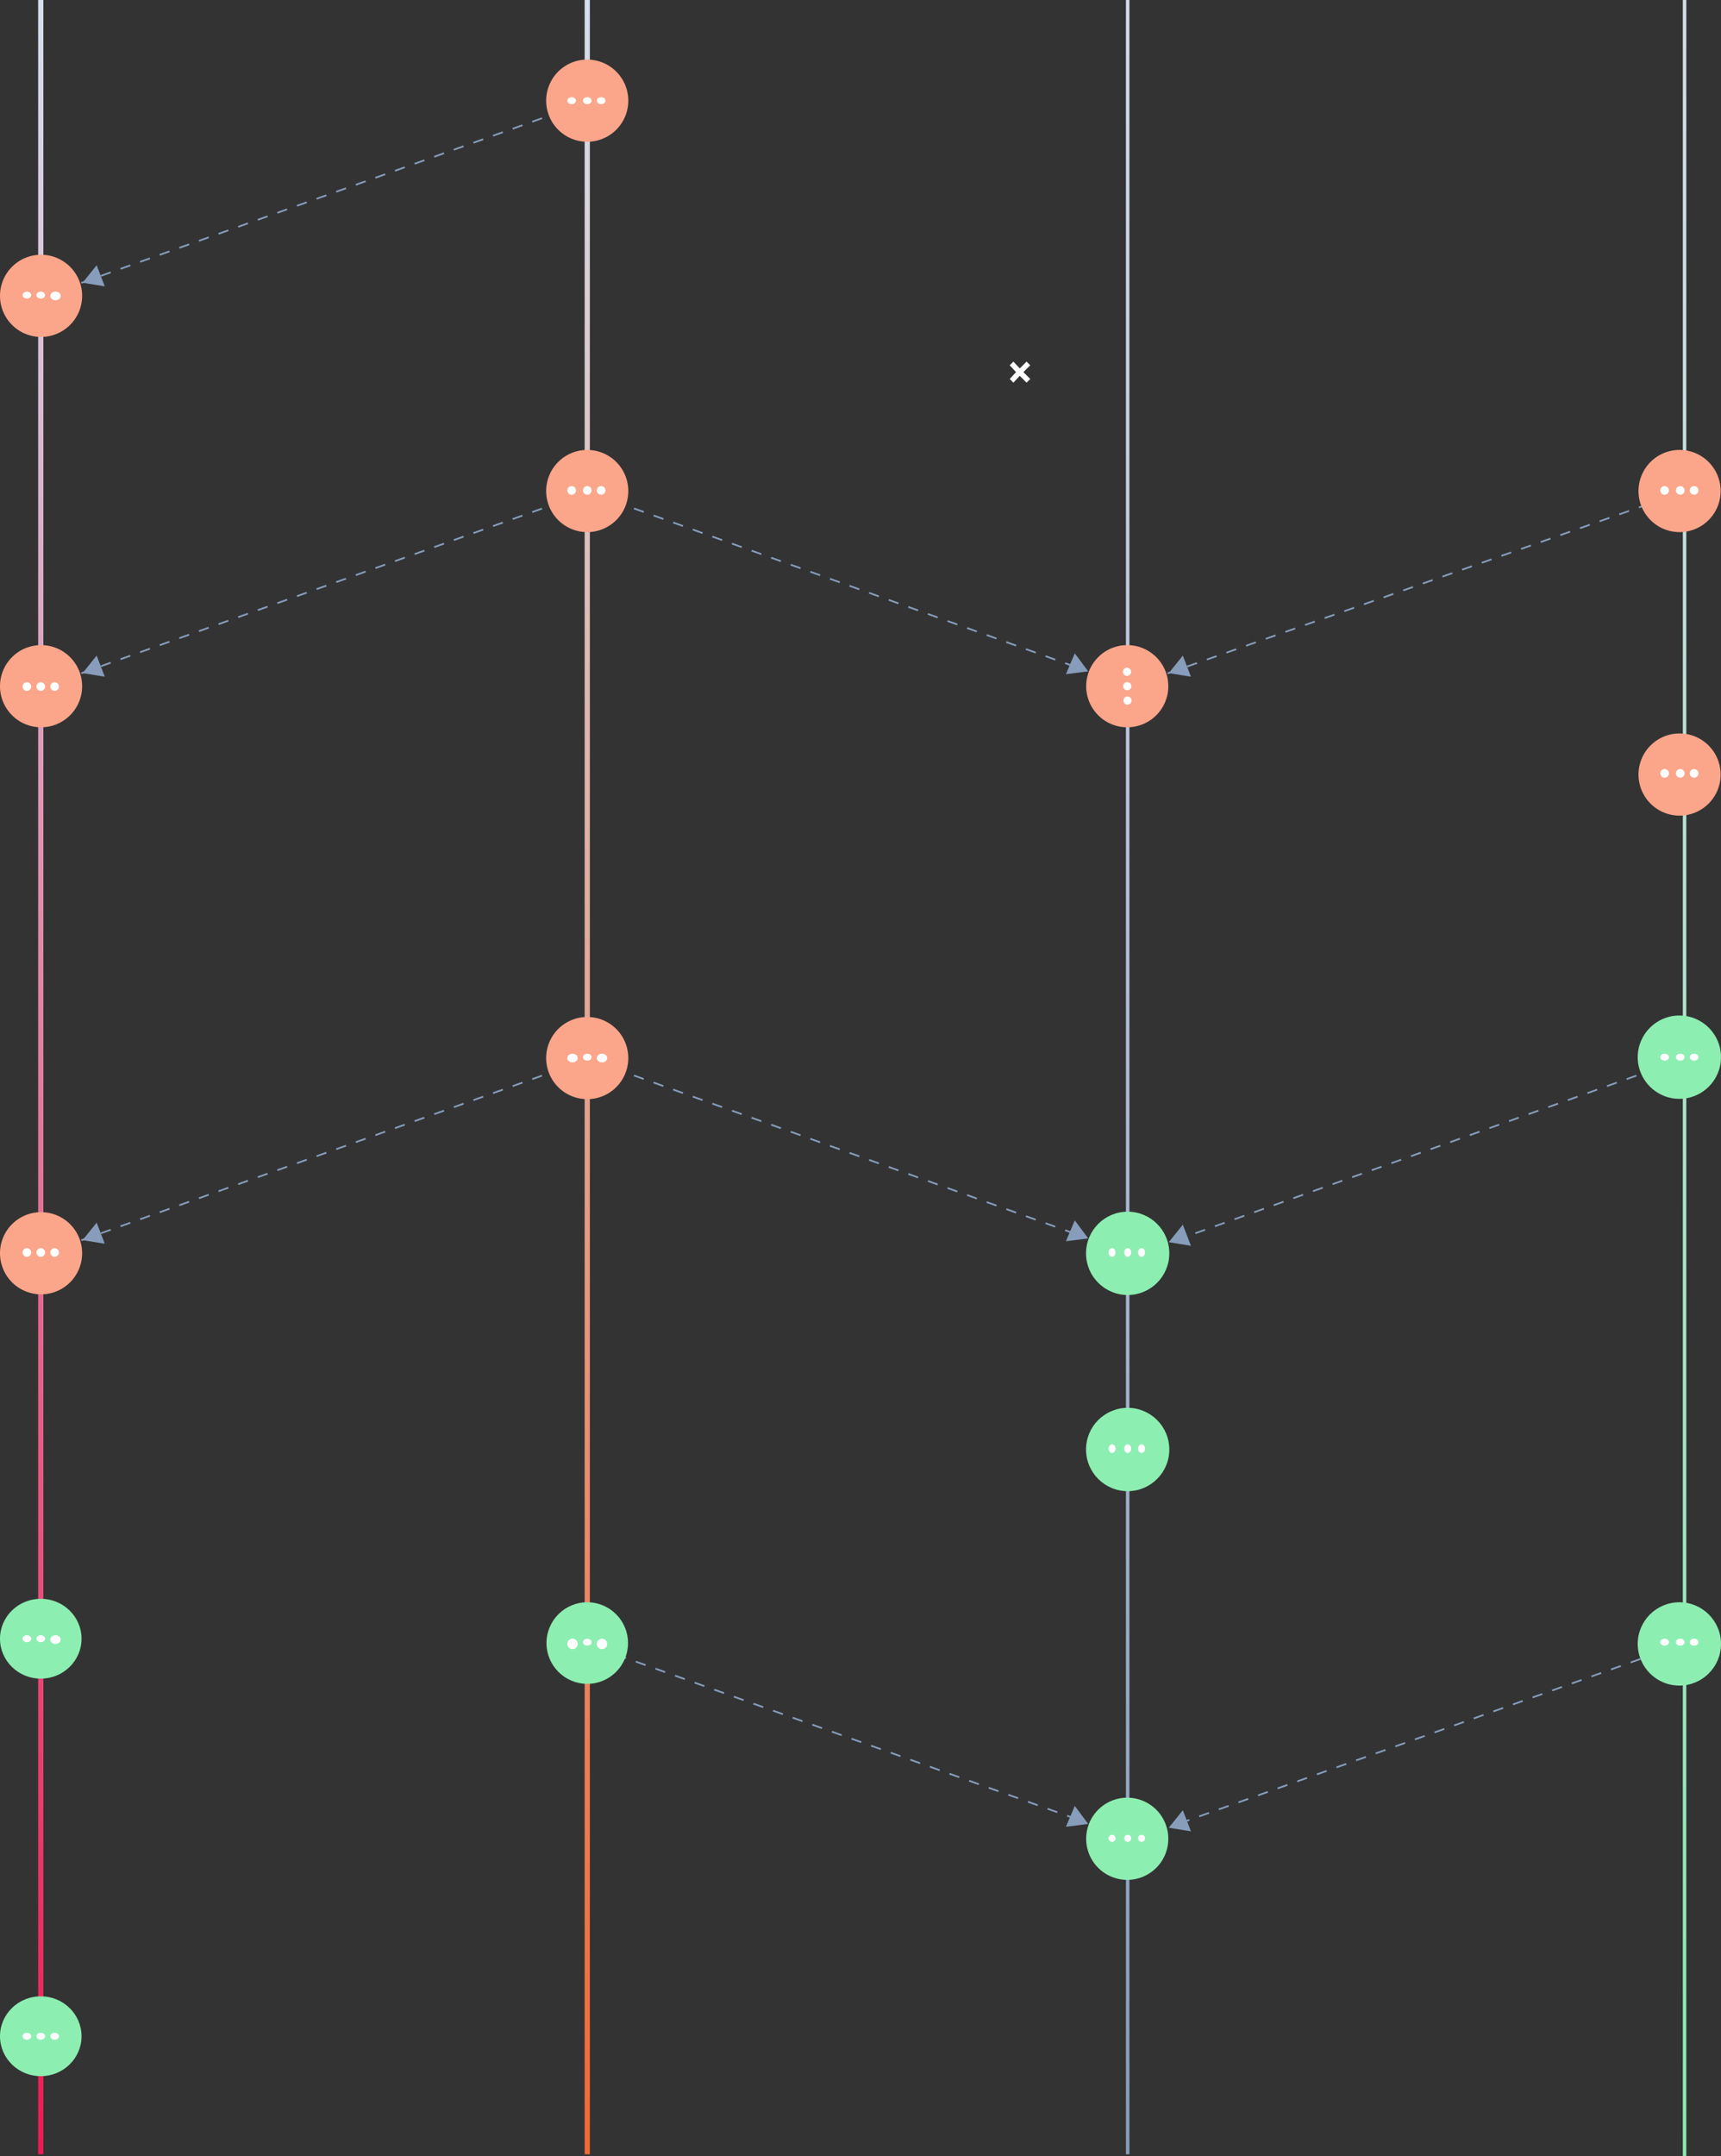 <svg xmlns="http://www.w3.org/2000/svg" xmlns:xlink="http://www.w3.org/1999/xlink" width="992" height="1242" viewBox="0 0 992 1242">
  <rect x="0" y="0" width="992" height="1242" fill="#333333" stroke="none"/>
  <defs>
    <linearGradient id="linear-gradient" x1="0.5" x2="0.5" y2="1" gradientUnits="objectBoundingBox">
      <stop offset="0" stop-color="#d5ddec"/>
      <stop offset="1" stop-color="#879dbb"/>
    </linearGradient>
    <linearGradient id="linear-gradient-2" x1="0.5" y1="1.022" x2="0.5" gradientUnits="objectBoundingBox">
      <stop offset="0" stop-color="#ed174f"/>
      <stop offset="1" stop-color="#d5dfed"/>
    </linearGradient>
    <linearGradient id="linear-gradient-3" x1="0.5" y1="1.022" x2="0.5" gradientUnits="objectBoundingBox">
      <stop offset="0" stop-color="#f26630"/>
      <stop offset="1" stop-color="#d5dfed"/>
    </linearGradient>
    <linearGradient id="linear-gradient-4" x1="0.5" x2="0.5" y2="1" gradientUnits="objectBoundingBox">
      <stop offset="0" stop-color="#d5deec"/>
      <stop offset="1" stop-color="#8beaae"/>
    </linearGradient>
  </defs>
  <g id="Group_3081" data-name="Group 3081" transform="translate(-301 -1082)">
    <g id="Group_3080" data-name="Group 3080" transform="translate(301 1082)">
      <line id="Line_41" data-name="Line 41" y1="112.434" x2="314.816" transform="translate(24.262 58.584)" fill="none" stroke="#879dbb" stroke-width="1" stroke-dasharray="6"/>
      <line id="Line_42" data-name="Line 42" y1="112.434" x2="314.816" transform="translate(24.262 283.452)" fill="none" stroke="#879dbb" stroke-width="1" stroke-dasharray="6"/>
      <line id="Line_46" data-name="Line 46" y1="112.434" x2="319.55" transform="translate(650.343 283.452)" fill="none" stroke="#879dbb" stroke-width="1" stroke-dasharray="6"/>
      <line id="Line_47" data-name="Line 47" y1="112.434" x2="314.816" transform="translate(655.077 610.103)" fill="none" stroke="#879dbb" stroke-width="1" stroke-dasharray="6"/>
      <line id="Line_48" data-name="Line 48" y1="102.966" x2="288.778" transform="translate(679.931 947.406)" fill="none" stroke="#879dbb" stroke-width="1" stroke-dasharray="6"/>
      <line id="Line_44" data-name="Line 44" x1="280.494" y1="100.599" transform="translate(339.078 283.452)" fill="none" stroke="#879dbb" stroke-width="1" stroke-dasharray="6"/>
      <line id="Line_50" data-name="Line 50" x1="280.494" y1="100.599" transform="translate(339.078 610.103)" fill="none" stroke="#879dbb" stroke-width="1" stroke-dasharray="6"/>
      <line id="Line_49" data-name="Line 49" x1="281.677" y1="100.599" transform="translate(339.078 947.406)" fill="none" stroke="#879dbb" stroke-width="1" stroke-dasharray="6"/>
      <line id="Line_43" data-name="Line 43" y1="112.434" x2="314.816" transform="translate(24.262 610.103)" fill="none" stroke="#879dbb" stroke-width="1" stroke-dasharray="6"/>
      <path id="Path_1835" data-name="Path 1835" d="M143.935,8.124,141.811,6l-3.945,3.945L134.224,6,132.1,8.124l3.642,3.945L132.1,16.014l2.124,2.124,3.642-3.945,3.945,3.945,2.124-2.124-3.945-3.945Z" transform="translate(449.911 202.299)" fill="#fff"/>
      <rect id="Rectangle_853" data-name="Rectangle 853" width="2" height="1241" transform="translate(649)" fill="url(#linear-gradient)"/>
      <rect id="Rectangle_852" data-name="Rectangle 852" width="3" height="1241" transform="translate(22)" fill="url(#linear-gradient-2)"/>
      <circle id="Ellipse_102" data-name="Ellipse 102" cx="24" cy="24" r="24" transform="translate(626 698)" fill="#8deeb1"/>
      <ellipse id="Ellipse_103" data-name="Ellipse 103" cx="2" cy="2.5" rx="2" ry="2.5" transform="translate(639 719)" fill="#fff"/>
      <ellipse id="Ellipse_104" data-name="Ellipse 104" cx="2" cy="2.5" rx="2" ry="2.5" transform="translate(648 719)" fill="#fff"/>
      <ellipse id="Ellipse_105" data-name="Ellipse 105" cx="2" cy="2.5" rx="2" ry="2.5" transform="translate(656 719)" fill="#fff"/>
      <circle id="Ellipse_102-2" data-name="Ellipse 102" cx="24" cy="24" r="24" transform="translate(626 811)" fill="#8deeb1"/>
      <ellipse id="Ellipse_103-2" data-name="Ellipse 103" cx="2" cy="2.5" rx="2" ry="2.5" transform="translate(639 832)" fill="#fff"/>
      <ellipse id="Ellipse_104-2" data-name="Ellipse 104" cx="2" cy="2.5" rx="2" ry="2.5" transform="translate(648 832)" fill="#fff"/>
      <ellipse id="Ellipse_105-2" data-name="Ellipse 105" cx="2" cy="2.5" rx="2" ry="2.5" transform="translate(656 832)" fill="#fff"/>
      <path id="Path_3991" data-name="Path 3991" d="M23.67,0A23.67,23.67,0,1,1,0,23.67,23.67,23.67,0,0,1,23.67,0Z" transform="translate(626.081 1035.578)" fill="#8deeb1"/>
      <circle id="Ellipse_103-3" data-name="Ellipse 103" cx="2" cy="2" r="2" transform="translate(639 1057)" fill="#fff"/>
      <circle id="Ellipse_104-3" data-name="Ellipse 104" cx="2" cy="2" r="2" transform="translate(648 1057)" fill="#fff"/>
      <circle id="Ellipse_105-3" data-name="Ellipse 105" cx="2" cy="2" r="2" transform="translate(656 1057)" fill="#fff"/>
      <path id="Path_1826" data-name="Path 1826" d="M6.523,11.182,13.046,0H0Z" transform="translate(55.714 152.779) rotate(69)" fill="#879dbb"/>
      <path id="Path_3139" data-name="Path 3139" d="M6.523,11.182,13.046,0H0Z" transform="translate(55.714 377.647) rotate(69)" fill="#879dbb"/>
      <path id="Path_3142" data-name="Path 3142" d="M6.523,11.182,13.046,0H0Z" transform="translate(681.794 377.647) rotate(69)" fill="#879dbb"/>
      <path id="Path_3143" data-name="Path 3143" d="M6.523,11.182,13.046,0H0Z" transform="translate(681.794 705.481) rotate(69)" fill="#879dbb"/>
      <path id="Path_3145" data-name="Path 3145" d="M6.523,11.182,13.046,0H0Z" transform="translate(681.794 1042.784) rotate(69)" fill="#879dbb"/>
      <path id="Path_3140" data-name="Path 3140" d="M6.523,11.182,13.046,0H0Z" transform="translate(55.714 704.298) rotate(69)" fill="#879dbb"/>
      <path id="Path_3141" data-name="Path 3141" d="M6.523,11.182,13.046,0H0Z" transform="matrix(0.391, -0.921, 0.921, 0.391, 614.408, 388.377)" fill="#879dbb"/>
      <path id="Path_3144" data-name="Path 3144" d="M6.523,11.182,13.046,0H0Z" transform="matrix(0.391, -0.921, 0.921, 0.391, 614.408, 715.028)" fill="#879dbb"/>
      <path id="Path_3146" data-name="Path 3146" d="M6.523,11.182,13.046,0H0Z" transform="matrix(0.391, -0.921, 0.921, 0.391, 614.408, 1052.331)" fill="#879dbb"/>
      <rect id="Rectangle_857" data-name="Rectangle 857" width="3" height="1241" transform="translate(337)" fill="url(#linear-gradient-3)"/>
      <rect id="Rectangle_855" data-name="Rectangle 855" width="2" height="1242" transform="translate(970)" fill="url(#linear-gradient-4)"/>
      <g id="Group_2461" data-name="Group 2461" transform="translate(314.816 34.322)">
        <g id="Group_1714" data-name="Group 1714">
          <path id="Path_1805" data-name="Path 1805" d="M23.67,0A23.67,23.67,0,1,1,0,23.67,23.67,23.67,0,0,1,23.67,0Z" fill="#fba58a"/>
          <ellipse id="Ellipse_99" data-name="Ellipse 99" cx="2.5" cy="2" rx="2.5" ry="2" transform="translate(12.184 21.678)" fill="#fff"/>
          <ellipse id="Ellipse_100" data-name="Ellipse 100" cx="2.5" cy="2" rx="2.5" ry="2" transform="translate(21.184 21.678)" fill="#fff"/>
          <ellipse id="Ellipse_101" data-name="Ellipse 101" cx="2.5" cy="2" rx="2.5" ry="2" transform="translate(29.184 21.678)" fill="#fff"/>
        </g>
      </g>
      <g id="Group_2461-2" data-name="Group 2461" transform="translate(314.816 259.19)">
        <g id="Group_1714-2" data-name="Group 1714">
          <path id="Path_1805-2" data-name="Path 1805" d="M23.67,0A23.67,23.67,0,1,1,0,23.67,23.67,23.67,0,0,1,23.67,0Z" fill="#fba58a"/>
          <circle id="Ellipse_99-2" data-name="Ellipse 99" cx="2.5" cy="2.5" r="2.5" transform="translate(12.184 20.81)" fill="#fff"/>
          <circle id="Ellipse_100-2" data-name="Ellipse 100" cx="2.5" cy="2.5" r="2.5" transform="translate(21.184 20.81)" fill="#fff"/>
          <circle id="Ellipse_101-2" data-name="Ellipse 101" cx="2.5" cy="2.5" r="2.5" transform="translate(29.184 20.81)" fill="#fff"/>
        </g>
      </g>
      <g id="Group_2461-3" data-name="Group 2461" transform="translate(314.816 585.841)">
        <g id="Group_1714-3" data-name="Group 1714" transform="translate(0 0)">
          <path id="Path_1805-3" data-name="Path 1805" d="M23.67,0A23.67,23.67,0,1,1,0,23.67,23.67,23.67,0,0,1,23.67,0Z" fill="#fba58a"/>
          <ellipse id="Ellipse_99-3" data-name="Ellipse 99" cx="3" cy="2.5" rx="3" ry="2.5" transform="translate(12.184 21.159)" fill="#fff"/>
          <ellipse id="Ellipse_100-3" data-name="Ellipse 100" cx="2.5" cy="2" rx="2.5" ry="2" transform="translate(21.184 21.159)" fill="#fff"/>
          <ellipse id="Ellipse_101-3" data-name="Ellipse 101" cx="3" cy="2.5" rx="3" ry="2.5" transform="translate(29.184 21.159)" fill="#fff"/>
        </g>
      </g>
      <g id="Group_1714-4" data-name="Group 1714" transform="translate(944.447 259.19)">
        <path id="Path_1805-4" data-name="Path 1805" d="M23.67,0A23.67,23.67,0,1,1,0,23.67,23.67,23.67,0,0,1,23.67,0Z" transform="translate(0 0)" fill="#fba58a"/>
        <circle id="Ellipse_99-4" data-name="Ellipse 99" cx="2.5" cy="2.5" r="2.5" transform="translate(12.553 20.81)" fill="#fff"/>
        <circle id="Ellipse_100-4" data-name="Ellipse 100" cx="2.5" cy="2.5" r="2.5" transform="translate(21.553 20.81)" fill="#fff"/>
        <circle id="Ellipse_101-4" data-name="Ellipse 101" cx="2.5" cy="2.5" r="2.5" transform="translate(29.553 20.81)" fill="#fff"/>
      </g>
      <g id="Group_1714-5" data-name="Group 1714" transform="translate(944.447 422.516)">
        <path id="Path_1805-5" data-name="Path 1805" d="M23.67,0A23.67,23.67,0,1,1,0,23.67,23.67,23.67,0,0,1,23.67,0Z" transform="translate(0)" fill="#fba58a"/>
        <circle id="Ellipse_99-5" data-name="Ellipse 99" cx="2.5" cy="2.5" r="2.5" transform="translate(12.553 20.484)" fill="#fff"/>
        <circle id="Ellipse_100-5" data-name="Ellipse 100" cx="2.5" cy="2.5" r="2.5" transform="translate(21.553 20.484)" fill="#fff"/>
        <circle id="Ellipse_101-5" data-name="Ellipse 101" cx="2.5" cy="2.5" r="2.5" transform="translate(29.553 20.484)" fill="#fff"/>
      </g>
      <g id="Group_1714-6" data-name="Group 1714" transform="translate(0 146.756)">
        <path id="Path_1805-6" data-name="Path 1805" d="M23.67,0A23.67,23.67,0,1,1,0,23.67,23.67,23.67,0,0,1,23.67,0Z" fill="#fba58a"/>
        <ellipse id="Ellipse_99-6" data-name="Ellipse 99" cx="2.5" cy="2" rx="2.5" ry="2" transform="translate(13 21.244)" fill="#fff"/>
        <ellipse id="Ellipse_100-6" data-name="Ellipse 100" cx="2.5" cy="2" rx="2.5" ry="2" transform="translate(21 21.244)" fill="#fff"/>
        <ellipse id="Ellipse_101-6" data-name="Ellipse 101" cx="3" cy="2.5" rx="3" ry="2.5" transform="translate(29 21.244)" fill="#fff"/>
      </g>
      <g id="Group_2461-4" data-name="Group 2461" transform="translate(0 371.625)">
        <g id="Group_1714-7" data-name="Group 1714" transform="translate(0 0)">
          <path id="Path_1805-7" data-name="Path 1805" d="M23.67,0A23.67,23.67,0,1,1,0,23.67,23.67,23.67,0,0,1,23.67,0Z" fill="#fba58a"/>
          <circle id="Ellipse_99-7" data-name="Ellipse 99" cx="2.5" cy="2.5" r="2.5" transform="translate(13 21.375)" fill="#fff"/>
          <circle id="Ellipse_100-7" data-name="Ellipse 100" cx="2.5" cy="2.5" r="2.5" transform="translate(21 21.375)" fill="#fff"/>
          <circle id="Ellipse_101-7" data-name="Ellipse 101" cx="2.5" cy="2.5" r="2.5" transform="translate(29 21.375)" fill="#fff"/>
        </g>
      </g>
      <g id="Group_2461-5" data-name="Group 2461" transform="translate(0 698.275)">
        <g id="Group_1714-8" data-name="Group 1714" transform="translate(0 0)">
          <path id="Path_1805-8" data-name="Path 1805" d="M23.67,0A23.67,23.67,0,1,1,0,23.67,23.67,23.67,0,0,1,23.67,0Z" fill="#fba58a"/>
          <circle id="Ellipse_99-8" data-name="Ellipse 99" cx="2.5" cy="2.5" r="2.5" transform="translate(13 20.725)" fill="#fff"/>
          <circle id="Ellipse_100-8" data-name="Ellipse 100" cx="2.5" cy="2.5" r="2.5" transform="translate(21 20.725)" fill="#fff"/>
          <circle id="Ellipse_101-8" data-name="Ellipse 101" cx="2.5" cy="2.5" r="2.5" transform="translate(29 20.725)" fill="#fff"/>
        </g>
      </g>
      <g id="Group_1714-9" data-name="Group 1714" transform="translate(626.081 371.625)">
        <path id="Path_1805-9" data-name="Path 1805" d="M23.67,0A23.67,23.67,0,1,1,0,23.67,23.67,23.67,0,0,1,23.67,0Z" transform="translate(0 0)" fill="#fba58a"/>
        <circle id="Ellipse_99-9" data-name="Ellipse 99" cx="2.367" cy="2.367" r="2.367" transform="matrix(-0.017, -1, 1, -0.017, 21.49, 34.362)" fill="#fff"/>
        <circle id="Ellipse_100-9" data-name="Ellipse 100" cx="2.367" cy="2.367" r="2.367" transform="matrix(-0.017, -1, 1, -0.017, 21.345, 26.078)" fill="#fff"/>
        <circle id="Ellipse_101-9" data-name="Ellipse 101" cx="2.367" cy="2.367" r="2.367" transform="matrix(-0.017, -1, 1, -0.017, 21.2, 17.795)" fill="#fff"/>
      </g>
      <circle id="Ellipse_102-3" data-name="Ellipse 102" cx="24" cy="24" r="24" transform="translate(944 585)" fill="#8deeb1"/>
      <ellipse id="Ellipse_103-4" data-name="Ellipse 103" cx="2.5" cy="2" rx="2.5" ry="2" transform="translate(957 607)" fill="#fff"/>
      <ellipse id="Ellipse_104-4" data-name="Ellipse 104" cx="2.5" cy="2" rx="2.5" ry="2" transform="translate(966 607)" fill="#fff"/>
      <ellipse id="Ellipse_105-4" data-name="Ellipse 105" cx="2.5" cy="2" rx="2.5" ry="2" transform="translate(974 607)" fill="#fff"/>
      <g id="Group_2460" data-name="Group 2460" transform="translate(315.027 922.739)">
        <circle id="Ellipse_102-4" data-name="Ellipse 102" cx="23.5" cy="23.5" r="23.5" transform="translate(-0.027 0.261)" fill="#8deeb1"/>
        <circle id="Ellipse_103-5" data-name="Ellipse 103" cx="3" cy="3" r="3" transform="translate(11.973 21.261)" fill="#fff"/>
        <ellipse id="Ellipse_104-5" data-name="Ellipse 104" cx="2.5" cy="2" rx="2.5" ry="2" transform="translate(20.973 21.261)" fill="#fff"/>
        <circle id="Ellipse_105-5" data-name="Ellipse 105" cx="3" cy="3" r="3" transform="translate(28.973 21.261)" fill="#fff"/>
      </g>
      <circle id="Ellipse_102-5" data-name="Ellipse 102" cx="24" cy="24" r="24" transform="translate(944 923)" fill="#8deeb1"/>
      <ellipse id="Ellipse_103-6" data-name="Ellipse 103" cx="2.5" cy="2" rx="2.5" ry="2" transform="translate(957 944)" fill="#fff"/>
      <ellipse id="Ellipse_104-6" data-name="Ellipse 104" cx="2.5" cy="2" rx="2.5" ry="2" transform="translate(966 944)" fill="#fff"/>
      <ellipse id="Ellipse_105-6" data-name="Ellipse 105" cx="2.5" cy="2" rx="2.5" ry="2" transform="translate(974 944)" fill="#fff"/>
      <g id="Group_2979" data-name="Group 2979" transform="translate(0 920.505)">
        <ellipse id="Ellipse_102-6" data-name="Ellipse 102" cx="23.5" cy="23" rx="23.5" ry="23" transform="translate(0 0.495)" fill="#8deeb1"/>
        <ellipse id="Ellipse_103-7" data-name="Ellipse 103" cx="2.5" cy="2" rx="2.5" ry="2" transform="translate(13 21.495)" fill="#fff"/>
        <ellipse id="Ellipse_104-7" data-name="Ellipse 104" cx="2.5" cy="2" rx="2.5" ry="2" transform="translate(21 21.495)" fill="#fff"/>
        <ellipse id="Ellipse_105-7" data-name="Ellipse 105" cx="3" cy="2.5" rx="3" ry="2.5" transform="translate(29 21.495)" fill="#fff"/>
      </g>
      <g id="Group_2980" data-name="Group 2980" transform="translate(0 1149.514)">
        <ellipse id="Ellipse_102-7" data-name="Ellipse 102" cx="23.5" cy="23" rx="23.5" ry="23" transform="translate(0 0.486)" fill="#8deeb1"/>
        <ellipse id="Ellipse_103-8" data-name="Ellipse 103" cx="2.5" cy="2" rx="2.5" ry="2" transform="translate(13 21.486)" fill="#fff"/>
        <ellipse id="Ellipse_104-8" data-name="Ellipse 104" cx="2.5" cy="2" rx="2.5" ry="2" transform="translate(21 21.486)" fill="#fff"/>
        <ellipse id="Ellipse_105-8" data-name="Ellipse 105" cx="2.5" cy="2" rx="2.5" ry="2" transform="translate(29 21.486)" fill="#fff"/>
      </g>
    </g>
  </g>
</svg>
